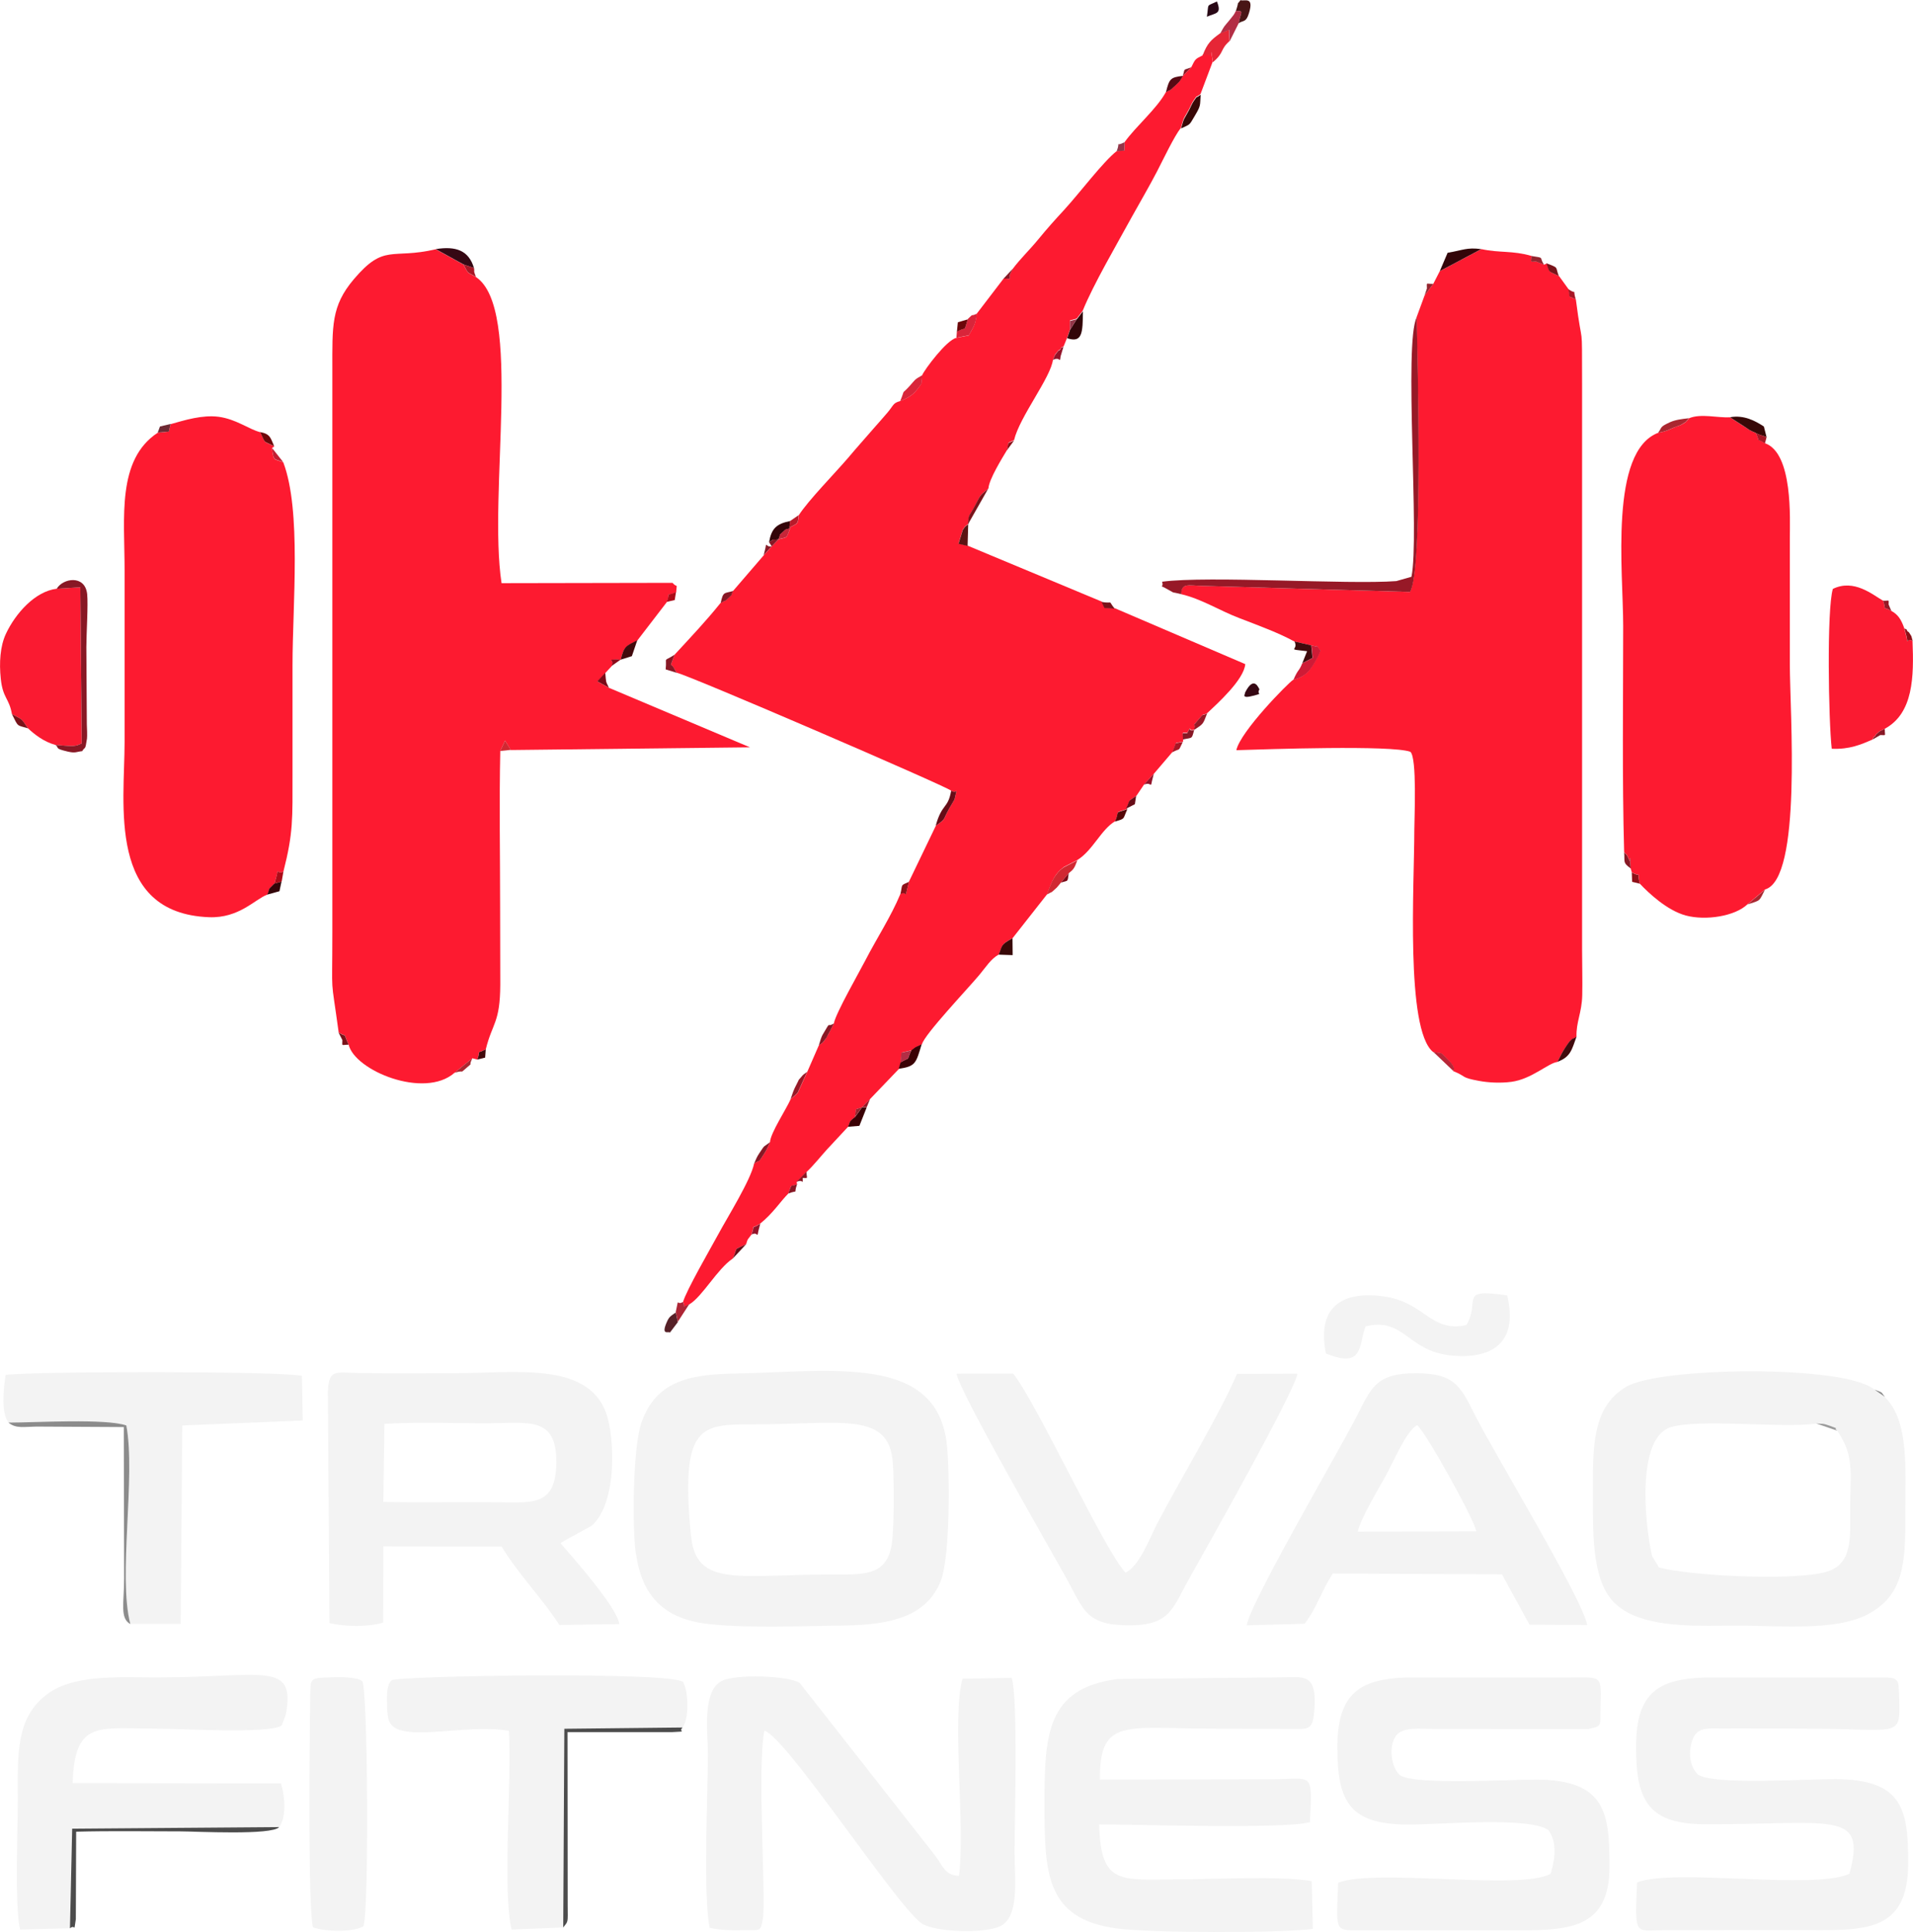 <?xml version="1.0" encoding="UTF-8"?>
<!DOCTYPE svg PUBLIC "-//W3C//DTD SVG 1.1//EN" "http://www.w3.org/Graphics/SVG/1.1/DTD/svg11.dtd">
<!-- Creator: CorelDRAW 2020 (64 Bit) -->
<svg xmlns="http://www.w3.org/2000/svg" xml:space="preserve" width="22.845mm" height="23.062mm" version="1.1" style="shape-rendering:geometricPrecision; text-rendering:geometricPrecision; image-rendering:optimizeQuality; fill-rule:evenodd; clip-rule:evenodd"
viewBox="0 0 120.07 121.21"
 xmlns:xlink="http://www.w3.org/1999/xlink"
 xmlns:xodm="http://www.corel.com/coreldraw/odm/2003">
 <defs>
  <style type="text/css">
   <![CDATA[
    .fil18 {fill:#290816}
    .fil5 {fill:#330509}
    .fil6 {fill:#360814}
    .fil7 {fill:#380807}
    .fil11 {fill:#3A0105}
    .fil14 {fill:#410A0D}
    .fil12 {fill:#481515}
    .fil37 {fill:#4C4C4C}
    .fil23 {fill:#540607}
    .fil39 {fill:#562027}
    .fil19 {fill:#580A14}
    .fil17 {fill:#5C1413}
    .fil15 {fill:#670C17}
    .fil22 {fill:#6C070A}
    .fil24 {fill:#6F2A34}
    .fil20 {fill:#79131A}
    .fil26 {fill:#7A0A17}
    .fil3 {fill:#881825}
    .fil35 {fill:#8A0B1A}
    .fil38 {fill:#8C8C8C}
    .fil28 {fill:#8E1018}
    .fil31 {fill:#931329}
    .fil33 {fill:#943548}
    .fil30 {fill:#95252F}
    .fil2 {fill:#971927}
    .fil41 {fill:#9B9B9B}
    .fil27 {fill:#A81726}
    .fil16 {fill:#AA2730}
    .fil25 {fill:#AC0B18}
    .fil40 {fill:#AD2535}
    .fil10 {fill:#B32E45}
    .fil21 {fill:#B82637}
    .fil32 {fill:#B91B2A}
    .fil34 {fill:#C21E34}
    .fil29 {fill:#C72538}
    .fil8 {fill:#CF1B36}
    .fil9 {fill:#D12832}
    .fil13 {fill:#D9253A}
    .fil4 {fill:#E62636}
    .fil36 {fill:#F3F3F3}
    .fil1 {fill:#FA1A31}
    .fil0 {fill:#FD1A30}
   ]]>
  </style>
 </defs>
 <g id="Camada_x0020_1">
  <g id="_2153682682048">
   <path class="fil0" d="M75.49 3.47c-0.49,0.25 -0.45,0.21 -0.72,0.75l-0.53 0.54c-0.25,0.4 -0.13,0.28 -0.47,0.6 -0.51,0.48 -0.21,0.18 -0.6,0.43 -0.58,1.05 -1.85,2.11 -2.58,3.12l-0.02 0.53 -0.48 0.04c-0.88,0.7 -2.26,2.55 -3.29,3.68 -0.61,0.66 -1.05,1.15 -1.65,1.88 -0.49,0.6 -1.07,1.15 -1.58,1.82l-0.19 0.38c0,0.37 0.07,0.23 -0.39,0.24l-1.69 2.21c-0.06,0.7 -0.26,0.91 -0.5,1.36l-0.78 0.15c-0.61,0.14 -1.98,1.97 -2.14,2.34l-0.05 0.53c-0.42,0.62 -0.61,0.8 -1.34,1.1 -0.44,0.11 -0.4,0.26 -0.78,0.71 -0.32,0.38 -0.5,0.57 -0.83,0.95 -0.65,0.75 -1.12,1.27 -1.64,1.89 -0.83,0.97 -2.5,2.67 -3.1,3.6 -0.06,0.63 -0.09,0.5 -0.59,0.79l0.05 0.03c-0.27,0.66 -0.11,0.54 -0.74,0.7l-0.42 0.44 -0.51 0.57 -1.92 2.23c-0.18,0.31 0.03,0.15 -0.29,0.44 -0.39,0.35 0.06,0 -0.5,0.32 -0.9,1.12 -1.8,2.07 -2.88,3.24l-0.23 0.62c0.19,0.14 0.22,0.31 0.36,0.51 0.69,0.12 16.88,7.1 17.23,7.4 0.37,0.24 0.4,-0.33 0.21,0.55 -0,0.01 -0.28,0.47 -0.32,0.55 -0.45,0.78 -0.16,0.62 -0.85,1.1l-1.69 3.51 -0.14 0.57c-0.09,0.49 -0.02,-0.03 -0.4,0.21 -0.58,1.4 -1.5,2.81 -2.18,4.13 -0.37,0.72 -1.89,3.37 -1.99,3.98 -0.11,0.2 -0.24,0.49 -0.36,0.7 -0.08,0.13 -0.1,0.18 -0.18,0.3 -0.29,0.37 -0.08,0.12 -0.41,0.39l-0.72 1.65 -0.59 1.3c-0.04,0.05 -0.09,0.1 -0.13,0.14l-0.32 0.27c-0.28,0.64 -1.27,2.13 -1.3,2.7 -0.13,0.27 -0.18,0.45 -0.36,0.72 -0.48,0.72 -0.18,0.3 -0.64,0.63 -0.2,1.02 -1.68,3.38 -2.25,4.44 -0.4,0.74 -2.03,3.56 -2.21,4.25 0.2,0.3 -0.16,0.36 0.4,0.14 0.82,-0.49 1.75,-2.22 2.72,-2.87 0.37,-0.79 -0.05,-0.47 0.84,-0.9 0.1,-0.38 0.14,-0.32 0.33,-0.6 0.29,-0.79 -0.15,-0.25 0.56,-0.7 0.78,-0.62 1.26,-1.38 1.75,-1.87 0.28,-0.73 0.08,-0.38 0.56,-0.59l-0.03 -0.14 0.63 -0.64c0.44,-0.41 0.87,-0.96 1.27,-1.4l1.33 -1.43c0.19,-0.35 -0.01,-0.26 0.44,-0.61l0.07 -0.49 0.37 -0.12 0.51 -0.53 1.81 -1.89 0.11 -0.4 0.06 -0.62 0.62 -0.14c0.41,-0.32 0.17,-0.12 0.65,-0.38 0.14,-0.6 2.91,-3.52 3.6,-4.35 0.45,-0.54 0.71,-0.99 1.22,-1.28 0.25,-0.6 0.12,-0.61 0.87,-1.03l2.17 -2.76c0.16,-0.45 0.33,-0.94 0.62,-1.3 0.13,-0.16 0.23,-0.25 0.44,-0.41l0.85 -0.44c0.96,-0.61 1.48,-1.91 2.35,-2.42 0.33,-0.74 -0.11,-0.48 0.78,-0.78l-0.07 -0.03c0.3,-0.63 0.01,-0.35 0.63,-0.79l0.48 -0.71 0.63 -0.69 1.16 -1.36 0.22 -0.56 0.44 -0.08 -0 -0.15c0,-0.48 -0.14,-0.4 0.26,-0.4 0.33,-0.57 -0.02,-0.06 0.44,-0.2 0.18,-0.64 -0.28,0.03 0.26,-0.63 0.42,-0.51 0.18,-0.18 0.57,-0.42 0.6,-0.57 2.29,-2.08 2.37,-3.06l-8.17 -3.5 -0.65 -0.04 -0.18 -0.38 -8.42 -3.51 -0.58 -0.14 0.27 -0.87c0.19,-0.28 0.18,-0.21 0.34,-0.36 0.06,-0.69 0.05,-0.43 0.41,-1.1 0.38,-0.71 0.26,-0.64 0.86,-1.12 0.03,-0.57 0.87,-1.92 1.17,-2.42l0.09 -0.46 0.35 -0.16c0.35,-1.47 2.32,-3.94 2.44,-5.05 0.22,-0.5 0.05,-0.19 0.34,-0.57 0.03,-0.04 0.13,-0.04 0.16,-0.14 0.03,-0.1 0.12,-0.08 0.17,-0.12l0.22 -0.54 0.18 -0.52 0 -0.57 0.42 -0.11 0.38 -0.5c0.68,-1.67 2.09,-4.07 3.08,-5.88 0.5,-0.9 1.08,-1.89 1.57,-2.83 0.41,-0.79 1.09,-2.23 1.51,-2.76 0.2,-0.75 0.18,-0.55 0.51,-1.17 0.12,-0.23 0.19,-0.42 0.3,-0.57 0.29,-0.4 0.03,-0.08 0.42,-0.38l0.77 -2.04 -0.1 -0.64c-0.28,0.53 0.16,0.03 -0.54,0.21z"/>
   <path class="fil0" d="M21.25 64.78c0.6,0.36 0.23,-0.12 0.63,0.75 0.36,1.64 4.76,3.45 6.65,1.78l1.12 -0.91 0.31 0.08c0.25,-0.7 -0.15,-0.29 0.53,-0.64 0.41,-1.66 0.9,-1.65 0.91,-4.06 0,-1.62 -0.01,-3.24 -0.01,-4.86 0,-3.25 -0.06,-6.59 0.01,-9.8l0.3 -0.65 0.36 0.59 15.01 -0.17 -8.84 -3.73 -0.73 -0.4 0.5 -0.54 0.38 -0.41c0.26,-0.46 -0.37,-0.37 0.29,-0.43l0.29 0.02c0.21,-0.86 0.31,-0.84 1.04,-1.21l1.86 -2.42c0.29,-0.78 -0.23,-0.25 0.58,-0.61 0.05,-0.66 0.09,-0.22 -0.23,-0.59l-10.73 0.02c-0.86,-5.66 1.36,-17.23 -1.61,-19.21 -0.6,-0.33 -0.45,-0.18 -0.78,-0.78l-1.74 -0.96c-2.79,0.65 -3.22,-0.39 -5.15,1.89 -1.42,1.68 -1.34,2.92 -1.34,5.67l-0 35.28c0,4.39 -0.13,2.44 0.4,6.32z"/>
   <path class="fil0" d="M90.37 17.01l-0.41 0.8 -0.55 0.74 -0.5 1.36c0.05,2.61 0.41,15.98 -0.42,17.23l-13.01 -0.38c-0.91,-0.02 -1.33,-0.2 -1.35,0.52 1.29,0.3 2.39,1.02 3.65,1.5 1.27,0.49 2.48,0.93 3.46,1.47l1.05 0.24c0.57,0.18 0.17,-0.19 0.58,0.33l-0.16 0.37c-0.47,0.89 -0.74,1.24 -1.55,1.47 -0.29,0.17 -3.32,3.25 -3.56,4.41 1.94,-0.06 9.73,-0.33 10.92,0.1 0.43,0.36 0.25,4.17 0.25,4.9 0,3.45 -0.56,12.5 1.17,13.93 0.7,0.17 0.35,-0.09 0.93,0.49 0.57,0.56 0.34,0.65 0.33,0.71 0.91,0.37 0.44,0.4 1.63,0.62 0.59,0.11 1.33,0.15 2.03,0.06 1.28,-0.17 2.33,-1.19 2.9,-1.25 0.23,-0.45 0.23,-0.5 0.47,-0.87 0.03,-0.05 0.24,-0.36 0.27,-0.39 0.31,-0.31 0.03,-0.06 0.45,-0.31 -0.03,-0.94 0.33,-1.49 0.36,-2.61 0.02,-0.94 -0.01,-1.93 -0.01,-2.87l-0 -35.5c-0.01,-4.24 0.04,-1.91 -0.39,-5.29l-0.38 -0.17 -0.07 -0.46 -0.6 -0.83c-0.71,-0.34 -0.54,-0.17 -0.78,-0.8l-0.16 0.08 -0.49 -0.2c-0.42,0 -0.3,0.1 -0.3,-0.35 -1.2,-0.35 -2,-0.18 -3.15,-0.43l-2.6 1.38z"/>
   <path class="fil0" d="M10.71 26.6l-0.11 0.48 -0.7 0.07c-2.58,1.7 -2.08,5.32 -2.08,8.61 0,3.6 0,7.2 0,10.8 0,3.89 -1.11,10.74 5.3,10.99 1.89,0.07 2.87,-1.12 3.66,-1.42 0.22,-0.44 -0.07,-0.19 0.45,-0.69l0.15 -0.56c0.08,-0.45 0.02,0.02 0.41,-0.2 0.62,-2.43 0.57,-3.3 0.57,-6.13 0,-2.28 0,-4.56 0,-6.83 0,-3.76 0.57,-9.69 -0.58,-12.71 -0.59,-0.25 -0.6,-0 -0.71,-0.9l0.15 -0.1c-0.75,-0.39 -0.51,-0.1 -0.88,-0.89 -0.71,-0.18 -1.51,-0.82 -2.62,-0.97 -1.02,-0.13 -2.13,0.21 -3,0.46z"/>
   <path class="fil0" d="M104.09 27.15c-3.1,1.16 -2.21,8.71 -2.21,12.13 0,4.73 -0.07,9.49 0.06,14.19 0.22,0.25 0.12,0.05 0.33,0.51 0.17,0.37 -0.05,-0.83 0.08,0.5l0.07 0.25c0.73,0.41 0.26,-0.22 0.5,0.71 0.54,0.58 1.71,1.68 2.88,2 1.26,0.34 3.1,0.05 3.88,-0.7l1.1 -0.93c2.34,-0.65 1.56,-11.12 1.56,-14.11 0,-2.65 0,-5.29 0,-7.94 0,-1.15 0.21,-5.33 -1.56,-5.95 -0.65,-0.41 -0.25,0.06 -0.57,-0.64 -0.48,-0.2 -0.39,-0.2 -0.77,-0.43l-0.87 -0.56c-0.75,0.05 -1.8,-0.25 -2.55,0.06 -0.28,0.29 -0.04,0.14 -0.46,0.39 -0.13,0.08 -0.32,0.12 -0.45,0.18 -0.42,0.17 -0.47,0.24 -1.01,0.34z"/>
   <path class="fil1" d="M117.52 46.41c0.04,-0.06 0.08,-0.22 0.11,-0.18 0.03,0.04 0.09,-0.13 0.13,-0.16 0.31,-0.26 0.06,-0.11 0.53,-0.34 1.81,-0.97 1.84,-3.29 1.75,-5.51 -0.37,-0.25 -0.3,0.29 -0.37,-0.22l-0.14 -0.56c-0.21,-0.6 -0.41,-0.88 -0.82,-1.11 -0.68,-0.37 -0.26,0.11 -0.52,-0.64 -0.65,-0.37 -1.82,-1.39 -3.15,-0.74 -0.39,1.29 -0.27,8.3 -0.07,10.03 1.13,0.05 1.85,-0.27 2.56,-0.58z"/>
   <path class="fil1" d="M0.75 44.81c0.65,0.36 0.52,0.18 1.01,0.89 0.39,0.37 1,0.85 1.72,1.04 0.19,0.01 0.87,0.08 1.03,0.07 0.39,-0.02 0.43,-0.1 0.62,-0.16l-0.09 -9.8 -1.48 0.09c-1.36,0.16 -2.59,1.55 -3.19,2.83 -0.36,0.77 -0.43,1.81 -0.32,2.83 0.13,1.22 0.52,1.19 0.7,2.21z"/>
   <path class="fil2" d="M74.14 37.28c0.02,-0.72 0.43,-0.54 1.35,-0.52l13.01 0.38c0.83,-1.25 0.47,-14.62 0.42,-17.23 -0.82,1.63 0.19,13.81 -0.33,16.28l-0.95 0.27c-3.01,0.23 -11.84,-0.35 -14.7,0.04 0.15,0.52 -0.38,0.06 0.44,0.53 0.41,0.23 0.09,0.08 0.76,0.25z"/>
   <path class="fil3" d="M3.56 36.94l1.48 -0.09 0.09 9.8c-0.19,0.06 -0.22,0.14 -0.62,0.16 -0.16,0.01 -0.84,-0.06 -1.03,-0.07 0.27,0.21 -0.1,0.21 0.78,0.42 0.49,0.11 0.52,0.01 0.9,-0.03 0.19,-0.33 0.18,0.02 0.3,-0.79 0.02,-0.14 -0,-0.71 -0.01,-0.89l-0.03 -4.85c0,-0.81 0.12,-2.68 0.05,-3.33 -0.14,-1.23 -1.53,-0.99 -1.91,-0.33z"/>
   <path class="fil4" d="M75.49 3.47c0.7,-0.18 0.26,0.32 0.54,-0.21l0.1 0.64c0.73,-0.61 0.43,-0.78 1.04,-1.32l-0.03 -0.72 -0.56 0.23c-0.57,0.42 -0.79,0.6 -1.09,1.37z"/>
   <path class="fil5" d="M90.37 17.01l2.6 -1.38c-0.91,-0.12 -1.15,0.07 -2.11,0.23l-0.49 1.15z"/>
   <path class="fil6" d="M29.09 16.59l0.66 0.23c-0.33,-1.12 -1.15,-1.39 -2.4,-1.19l1.74 0.96z"/>
   <path class="fil7" d="M110.21 27.18c0.29,0.14 0.39,0.13 0.67,0.25l-0.17 -0.67c-0.54,-0.35 -1.24,-0.74 -2.13,-0.58l0.87 0.56c0.37,0.24 0.29,0.23 0.77,0.43z"/>
   <path class="fil8" d="M81.74 41.61c-0.22,0.55 -0.25,0.33 -0.56,1.05 0.81,-0.23 1.08,-0.58 1.55,-1.47l0.16 -0.37c-0.41,-0.51 -0.02,-0.14 -0.58,-0.33l0.08 0.79 -0.64 0.33z"/>
   <path class="fil9" d="M65.72 56.12c0.49,-0.28 0.09,0.03 0.6,-0.42 0.03,-0.02 0.19,-0.23 0.26,-0.31l0.49 -0.59c0.32,-0.26 0.36,-0.31 0.55,-0.82l-0.85 0.44c-0.22,0.16 -0.32,0.25 -0.44,0.41 -0.29,0.35 -0.46,0.85 -0.62,1.3z"/>
   <path class="fil7" d="M74.13 8.06c0.61,-0.29 0.49,-0.17 0.86,-0.79 0.4,-0.67 0.32,-0.63 0.37,-1.33 -0.38,0.3 -0.13,-0.02 -0.42,0.38 -0.11,0.15 -0.18,0.34 -0.3,0.57 -0.33,0.63 -0.31,0.43 -0.51,1.17z"/>
   <path class="fil10" d="M76.59 2.1l0.56 -0.23 0.03 0.72 0.57 -1.14c0.13,-0.7 0.36,-0.77 -0.18,-0.77 -0.14,0.28 -0.11,0.22 -0.39,0.57 -0.39,0.48 -0.3,0.31 -0.59,0.85z"/>
   <path class="fil5" d="M67.58 20.03l-0.42 0.67 -0.18 0.52c0.95,0.32 0.98,-0.33 0.99,-1.69l-0.38 0.5z"/>
   <path class="fil11" d="M57.2 65.9c-0.36,0.77 0.02,0.35 -0.68,0.76l-0.11 0.4c1.07,-0.15 1.08,-0.36 1.44,-1.54 -0.48,0.25 -0.24,0.06 -0.65,0.38z"/>
   <path class="fil12" d="M77.57 0.68c0.54,0 0.31,0.06 0.18,0.77 0.3,-0.19 0.46,-0.03 0.64,-0.62 0.34,-1.09 -0.29,-0.73 -0.53,-0.82 -0.3,0.41 -0.03,-0.11 -0.29,0.68z"/>
   <path class="fil13" d="M60.74 20.03c-0.28,0.86 -0.02,0.42 -0.68,0.77l-0.03 0.39 0.78 -0.15c0.24,-0.45 0.44,-0.66 0.5,-1.36 -0.47,0.23 -0.12,-0.09 -0.57,0.34z"/>
   <path class="fil13" d="M56.5 25.17c0.72,-0.3 0.91,-0.48 1.34,-1.1l0.05 -0.53c-0.53,0.3 -0.42,0.26 -0.78,0.66 -0.62,0.68 -0.24,0.07 -0.61,0.97z"/>
   <path class="fil5" d="M48.27 34.02c0.4,-0.27 0.18,-0.11 0.59,-0.18 0.18,-0.35 -0.05,-0.17 0.26,-0.44 0.32,-0.28 -0,-0.08 0.48,-0.26l-0.05 -0.03 0.05 -0.42c-0.9,0.18 -1.18,0.5 -1.33,1.33z"/>
   <path class="fil14" d="M81.74 41.61l0.64 -0.33 -0.08 -0.79 -1.05 -0.24c0.29,0.59 -0.61,0.45 0.79,0.61l-0.3 0.75z"/>
   <path class="fil15" d="M58.74 51.81c0.69,-0.49 0.4,-0.32 0.85,-1.1 0.04,-0.07 0.32,-0.54 0.32,-0.55 0.19,-0.88 0.16,-0.3 -0.21,-0.55 -0.2,1.16 -0.58,0.78 -0.97,2.2z"/>
   <path class="fil16" d="M104.09 27.15c0.54,-0.1 0.59,-0.17 1.01,-0.34 0.14,-0.06 0.32,-0.1 0.45,-0.18 0.43,-0.26 0.18,-0.1 0.46,-0.39 -0.47,0.05 -0.85,0.1 -1.19,0.25 -0.67,0.31 -0.48,0.3 -0.74,0.65z"/>
   <path class="fil7" d="M62.68 59.9l0.88 0.03 -0.01 -1.06c-0.76,0.42 -0.62,0.43 -0.87,1.03z"/>
   <path class="fil11" d="M53.66 70.09c-0.45,0.35 -0.25,0.26 -0.44,0.61l0.72 -0.06 0.46 -1.16 -0.3 0.01 -0.44 0.61z"/>
   <path class="fil14" d="M38.96 41.39l0.7 -0.22 0.34 -1c-0.73,0.38 -0.82,0.35 -1.04,1.21z"/>
   <path class="fil14" d="M97.76 66.62c0.84,-0.31 0.9,-0.79 1.19,-1.57 -0.42,0.25 -0.14,0 -0.45,0.31 -0.03,0.03 -0.24,0.34 -0.27,0.39 -0.24,0.38 -0.24,0.42 -0.47,0.87z"/>
   <path class="fil6" d="M79.05 43.25c-0.04,-0.03 -0.33,-0.94 -0.91,0.22 0.06,0.04 -0.34,0.42 0.58,0.17 0.6,-0.16 0.12,-0.04 0.33,-0.39z"/>
   <path class="fil17" d="M60.73 34.26l0.04 -1.37c-0.16,0.15 -0.16,0.08 -0.34,0.36l-0.27 0.87 0.58 0.14z"/>
   <path class="fil18" d="M75.75 1.05c0.57,-0.25 0.95,-0.16 0.63,-0.96 -0.7,0.35 -0.49,0.06 -0.63,0.96z"/>
   <path class="fil19" d="M73.18 5.79c0.39,-0.25 0.08,0.05 0.6,-0.43 0.34,-0.32 0.22,-0.2 0.47,-0.6 -0.79,0.09 -0.86,0.18 -1.07,1.03z"/>
   <path class="fil20" d="M60.76 32.89l1.26 -2.22c-0.6,0.48 -0.47,0.41 -0.86,1.12 -0.36,0.67 -0.35,0.41 -0.41,1.1z"/>
   <path class="fil2" d="M49.62 68.96l0.32 -0.27c0.04,-0.04 0.09,-0.09 0.13,-0.14l0.59 -1.3c-0.22,0.18 -0.19,0.1 -0.41,0.37 -0.21,0.25 -0.02,-0.03 -0.25,0.41 -0.2,0.38 -0.23,0.5 -0.38,0.93z"/>
   <path class="fil21" d="M91.21 67.19c0.01,-0.06 0.24,-0.15 -0.33,-0.71 -0.59,-0.58 -0.23,-0.32 -0.93,-0.49l1.26 1.2z"/>
   <path class="fil5" d="M16.78 56.13l0.76 -0.21 0.13 -0.61 -0.45 0.13c-0.52,0.5 -0.23,0.25 -0.45,0.69z"/>
   <path class="fil3" d="M42.47 42.21c-0.14,-0.2 -0.16,-0.37 -0.36,-0.51l0.23 -0.62c-0.76,0.49 -0.47,0.06 -0.56,0.92l0.68 0.21z"/>
   <path class="fil3" d="M51.39 65.6c0.33,-0.27 0.12,-0.02 0.41,-0.39 0.09,-0.11 0.11,-0.17 0.18,-0.3 0.12,-0.2 0.25,-0.49 0.36,-0.7 -0.49,0.32 -0.14,-0.25 -0.67,0.65 -0.15,0.24 -0.18,0.45 -0.28,0.74z"/>
   <path class="fil3" d="M47.33 73.01c0.46,-0.33 0.17,0.09 0.64,-0.63 0.18,-0.27 0.23,-0.45 0.36,-0.72 -0.46,0.37 -0.27,0.1 -0.66,0.68 -0.19,0.28 -0.21,0.39 -0.34,0.67z"/>
   <path class="fil2" d="M74.94 45.8c0.61,-0.39 0.56,-0.35 0.83,-1.05 -0.39,0.24 -0.15,-0.09 -0.57,0.42 -0.54,0.66 -0.07,-0.01 -0.26,0.63z"/>
   <path class="fil22" d="M17.21 28c-0.23,-0.52 -0.24,-0.77 -0.88,-0.89 0.37,0.79 0.14,0.5 0.88,0.89z"/>
   <path class="fil22" d="M60.06 20.81c0.66,-0.36 0.4,0.09 0.68,-0.77l-0.62 0.18 -0.06 0.6z"/>
   <path class="fil20" d="M1.76 45.7c-0.48,-0.71 -0.36,-0.53 -1.01,-0.89 0.42,0.84 0.29,0.67 1.01,0.89z"/>
   <path class="fil23" d="M69.98 51.55c0.68,-0.21 0.47,-0.11 0.78,-0.78 -0.89,0.3 -0.45,0.04 -0.78,0.78z"/>
   <polygon class="fil24" points="9.9,27.14 10.6,27.08 10.71,26.6 10.04,26.76 "/>
   <path class="fil10" d="M56.52 66.67c0.71,-0.42 0.32,0 0.68,-0.76l-0.62 0.14 -0.06 0.62z"/>
   <path class="fil3" d="M74.24 46.4c0.61,-0.14 0.55,0.01 0.71,-0.59 -0.46,0.13 -0.12,-0.37 -0.44,0.2 -0.4,0 -0.26,-0.08 -0.26,0.4z"/>
   <path class="fil20" d="M97.84 17.32c-0.24,-0.61 0.04,-0.49 -0.78,-0.8 0.23,0.63 0.06,0.45 0.78,0.8z"/>
   <path class="fil3" d="M45.23 37.84c0.56,-0.32 0.11,0.03 0.5,-0.32 0.32,-0.29 0.11,-0.13 0.29,-0.44 -0.57,0.17 -0.63,0.01 -0.79,0.77z"/>
   <path class="fil25" d="M17.23 55.44l0.45 -0.13 0.11 -0.63c-0.39,0.22 -0.33,-0.26 -0.41,0.2l-0.15 0.56z"/>
   <path class="fil26" d="M38.22 43.15c-0.22,-0.44 -0.17,-0.31 -0.23,-0.94l-0.5 0.54 0.73 0.4z"/>
   <path class="fil27" d="M29.87 17.37c-0.18,-0.47 -0.07,-0.26 -0.12,-0.55l-0.66 -0.23c0.33,0.61 0.18,0.45 0.78,0.78z"/>
   <path class="fil28" d="M102.92 55.45c-0.24,-0.93 0.22,-0.31 -0.5,-0.71l0.02 0.59 0.49 0.12z"/>
   <path class="fil28" d="M56.51 56.11c0.38,-0.24 0.31,0.28 0.4,-0.21l0.14 -0.57c-0.56,0.26 -0.38,0.1 -0.54,0.79z"/>
   <path class="fil16" d="M28.53 67.31c0.74,-0.22 0.23,0.13 0.8,-0.35 0.39,-0.33 0.04,-0.01 0.32,-0.56l-1.12 0.91z"/>
   <path class="fil29" d="M48.86 33.83c0.63,-0.15 0.48,-0.04 0.74,-0.7 -0.49,0.18 -0.16,-0.01 -0.48,0.26 -0.31,0.26 -0.08,0.08 -0.26,0.44z"/>
   <path class="fil30" d="M96.91 16.61c-0.33,-0.51 0.08,-0.41 -0.79,-0.55 0,0.45 -0.12,0.35 0.3,0.35l0.49 0.2z"/>
   <path class="fil31" d="M66.08 22.59c0.5,-0.27 0.42,0.29 0.49,-0.24l0.18 -0.59c-0.06,0.04 -0.15,0.02 -0.17,0.12 -0.03,0.1 -0.13,0.1 -0.16,0.14 -0.29,0.38 -0.11,0.07 -0.34,0.57z"/>
   <path class="fil32" d="M49.59 32.69l-0.05 0.42c0.5,-0.29 0.54,-0.17 0.59,-0.79l-0.55 0.38z"/>
   <path class="fil20" d="M69.97 38.2c-0.49,-0.61 -0,-0.3 -0.83,-0.43l0.18 0.38 0.65 0.04z"/>
   <path class="fil25" d="M41.86 37.76l0.49 -0.11 0.08 -0.5c-0.8,0.36 -0.28,-0.17 -0.58,0.61z"/>
   <path class="fil16" d="M109.68 56.75c0.87,-0.28 0.71,-0.18 1.1,-0.93l-1.1 0.93z"/>
   <path class="fil3" d="M102.35 54.49c-0.13,-1.33 0.09,-0.13 -0.08,-0.5 -0.21,-0.46 -0.11,-0.26 -0.33,-0.51 0.05,0.63 -0.1,0.63 0.41,1.01z"/>
   <path class="fil15" d="M70.68 50.74l0.55 -0.28 0.08 -0.52c-0.62,0.44 -0.33,0.17 -0.63,0.79z"/>
   <polygon class="fil9" points="31.4,47.12 32.06,47.05 31.7,46.47 "/>
   <path class="fil14" d="M29.96 66.48l0.49 -0.12 0.04 -0.52c-0.68,0.35 -0.27,-0.06 -0.53,0.64z"/>
   <path class="fil27" d="M110.78 27.81l0.1 -0.38c-0.28,-0.12 -0.38,-0.12 -0.67,-0.25 0.32,0.7 -0.08,0.23 0.57,0.64z"/>
   <path class="fil20" d="M21.88 65.54c-0.4,-0.87 -0.03,-0.39 -0.63,-0.75l0.24 0.47c0,0.42 -0.09,0.29 0.39,0.29z"/>
   <path class="fil33" d="M70.09 9.49l0.48 -0.04 0.02 -0.53c-0.71,0.36 -0.21,-0.21 -0.5,0.57z"/>
   <path class="fil27" d="M73.58 47.2c0.57,-0.3 0.33,0.01 0.66,-0.65l-0.44 0.08 -0.22 0.56z"/>
   <path class="fil34" d="M17.78 29l-0.71 -0.9c0.11,0.89 0.12,0.65 0.71,0.9z"/>
   <path class="fil3" d="M117.52 46.41l0.5 -0.29c0.41,0 0.27,0.09 0.28,-0.39 -0.47,0.23 -0.22,0.08 -0.53,0.34 -0.04,0.03 -0.1,0.2 -0.13,0.16 -0.03,-0.04 -0.07,0.12 -0.11,0.18z"/>
   <path class="fil28" d="M120.05 40.22c-0.13,-0.46 -0.02,-0.19 -0.23,-0.54 -0.02,-0.04 -0.11,-0.04 -0.13,-0.13 -0.02,-0.09 -0.1,-0.08 -0.15,-0.11l0.14 0.56c0.07,0.51 0,-0.03 0.37,0.22z"/>
   <path class="fil2" d="M118.71 38.33l-0.17 -0.4c0,-0.35 0.07,-0.22 -0.35,-0.24 0.26,0.74 -0.15,0.27 0.52,0.64z"/>
   <path class="fil27" d="M98.9 18.78c-0.23,-0.77 0.16,-0.23 -0.46,-0.63l0.07 0.46 0.38 0.17z"/>
   <path class="fil31" d="M71.79 49.24c0.49,-0.22 0.42,0.26 0.51,-0.22l0.12 -0.47 -0.63 0.69z"/>
   <path class="fil30" d="M89.41 18.55l0.55 -0.74c-0.49,0.01 -0.4,-0.13 -0.4,0.29l-0.15 0.45z"/>
   <polygon class="fil33" points="67.16,20.7 67.58,20.03 67.16,20.14 "/>
   <path class="fil3" d="M48.27 34.02l0.17 0.26 0.42 -0.44c-0.4,0.07 -0.19,-0.09 -0.59,0.18z"/>
   <path class="fil3" d="M47.93 34.84l0.51 -0.57c-0.38,0.11 -0.32,-0.34 -0.4,0.13l-0.11 0.44z"/>
   <path class="fil35" d="M38.37 41.8l0.58 -0.41 -0.29 -0.02c-0.66,0.06 -0.03,-0.03 -0.29,0.43z"/>
   <path class="fil3" d="M62.99 17.48c0.46,-0.01 0.39,0.13 0.39,-0.24l0.19 -0.38 -0.58 0.62z"/>
   <path class="fil26" d="M66.59 55.38c0.49,-0.16 0.4,-0 0.49,-0.59l-0.49 0.59z"/>
   <polygon class="fil30" points="53.66,70.09 54.1,69.48 53.73,69.6 "/>
   <polygon class="fil2" points="54.1,69.48 54.4,69.47 54.61,68.96 "/>
   <path class="fil3" d="M74.24 4.76l0.53 -0.54c-0.55,0.23 -0.37,0.01 -0.53,0.54z"/>
   <polygon class="fil28" points="63.2,28.25 63.65,27.64 63.29,27.8 "/>
   <g>
    <path class="fil36" d="M43.37 96.39c-0.68,-7.02 0.6,-7.02 3.9,-7.02 5.53,-0 8.53,-0.85 8.77,2.41 0.08,1.08 0.1,4.43 -0.11,5.34 -0.41,1.79 -1.79,1.67 -3.8,1.67 -5.61,-0 -8.44,0.85 -8.75,-2.39zm-3.45 1.1c0.35,2.56 1.68,4.01 4.27,4.37 2.37,0.33 6.31,0.16 8.8,0.13 2.88,-0.04 5.19,-0.54 6.07,-2.83 0.57,-1.48 0.56,-6.72 0.37,-8.5 -0.59,-5.74 -7.23,-4.59 -13.28,-4.48 -3.08,0.05 -4.97,0.58 -5.87,3.02 -0.56,1.5 -0.61,6.57 -0.37,8.3z"/>
    <path class="fil36" d="M113.98 89.32c0.46,0.06 0.31,-0.04 0.87,0.15 0.78,0.27 0.12,0.07 0.47,0.31 1.09,1.59 0.8,2.58 0.81,4.85 0,1.93 0.16,3.57 -1.59,4.02 -2.09,0.54 -8.45,0.23 -10.41,-0.3l-0.43 -0.7c-0.51,-2.18 -0.95,-7.4 1.13,-8.09 1.73,-0.57 6.94,0.06 9.14,-0.23zm4.32 -1.67l-0.66 -0.46c-1.82,-1.57 -13.46,-1.44 -15.58,-0.17 -2.13,1.27 -2.09,3.73 -2.08,6.73 0,2.71 -0.07,5.68 1.57,7.02 1.77,1.44 5.01,1.23 7.68,1.23 2.41,0 5.97,0.35 7.98,-0.7 2.31,-1.21 2.39,-3.23 2.38,-6.44 -0.01,-2.53 0.26,-5.72 -1.29,-7.2z"/>
    <path class="fil36" d="M44.54 120.96c0.67,0.15 1.4,0.17 2.1,0.15 1.07,-0.03 1.09,0.16 1.24,-0.7 0.21,-1.27 -0.37,-9.54 0.1,-11.82 1.36,0.38 8.22,10.9 9.85,12.08 0.79,0.57 3.91,0.66 4.91,0.21 1.28,-0.57 0.94,-3.03 0.94,-4.65 -0,-1.93 0.23,-9.64 -0.18,-10.95l-3.09 0.05c-0.68,2.44 0.18,9.27 -0.22,12.37 -0.89,-0.04 -1.01,-0.62 -1.47,-1.24l-8.53 -10.87c-0.74,-0.46 -4.02,-0.56 -4.87,-0.13 -1.28,0.64 -0.89,3.24 -0.89,4.59 0,2.49 -0.31,8.86 0.11,10.9z"/>
    <path class="fil36" d="M69.04 111.66c-0.06,-3.91 1.7,-3.2 6.9,-3.2 1.7,0 3.4,0.02 5.09,0.02 0.96,-0 1.32,0.1 1.43,-0.84 0.32,-2.69 -0.67,-2.39 -1.66,-2.4l-10.66 0.11c-4.44,0.58 -4.58,3.47 -4.58,7.8 -0,4.4 0.07,7.23 4.51,7.85 2.01,0.28 10.22,0.3 12.33,0.03l-0.07 -3c-1.98,-0.34 -6.17,-0.11 -8.39,-0.11 -3.57,0 -4.86,0.43 -4.95,-3.45 2.41,0 11.54,0.31 13.23,-0.14 0.16,-3.22 0.19,-2.71 -2.33,-2.69l-10.87 0.02z"/>
    <path class="fil36" d="M24.12 89.34c2.13,-0.13 4.47,-0.03 6.62,-0.04 2.44,-0.01 4.2,-0.44 4.18,2.46 -0.03,2.88 -1.58,2.5 -4.18,2.49 -2.22,-0.01 -4.46,0.02 -6.68,-0.01l0.07 -4.9zm11.06 7.49c0.04,-0.04 0.1,-0.08 0.12,-0.09l1.84 -1.01c1.64,-1.48 1.43,-5.62 0.9,-7.08 -1.18,-3.25 -5.81,-2.49 -9.5,-2.49 -1.99,0 -3.97,0.02 -5.96,-0.01 -1.54,-0.02 -1.94,-0.29 -2,1.17l0.1 14.52c1.01,0.23 2.34,0.26 3.37,-0.03l0.01 -4.78 7.43 0.01c0.96,1.63 2.57,3.28 3.62,4.92l3.76 -0.06c-0.13,-1.05 -3.02,-4.3 -3.69,-5.07z"/>
    <path class="fil36" d="M106.62 111.38c-0.53,-0.46 -0.68,-1.3 -0.42,-2.14 0.28,-0.91 1.01,-0.79 1.92,-0.79 1.69,-0.01 3.39,0.01 5.08,0.01 6.12,0 6.08,0.68 6,-1.95 -0.04,-1.15 0.03,-1.26 -1.14,-1.26l-10.58 0c-3.41,0 -4.79,0.92 -4.79,4.36 -0.01,3.42 0.81,4.85 4.35,4.85 8.01,0.02 10.14,-0.93 9.04,3.11 -2.28,1.04 -10.94,-0.37 -13.33,0.54 -0.14,3.4 -0.16,3.02 1.63,3l8.39 -0.01c4.03,0 7,0.36 7,-4.22 0,-3.41 -0.38,-5.22 -4.57,-5.25 -1.67,-0.01 -7.56,0.38 -8.57,-0.26z"/>
    <path class="fil36" d="M99.74 108.47c0.87,-0.16 0.68,-0.25 0.71,-1.26 0.07,-2.13 0.11,-1.96 -1.8,-1.96l-9.92 0c-3.4,0 -4.78,0.98 -4.79,4.37 0,3.45 0.78,4.82 4.34,4.86 1.97,0.02 7.73,-0.53 8.92,0.36 0.52,0.77 0.43,1.74 0.12,2.73 -1.91,1.07 -10.91,-0.36 -13.33,0.56 -0.11,2.98 -0.25,2.99 1.21,2.99l10.14 -0c3.25,0 5.68,-0.19 5.68,-3.99 -0,-3.36 -0.22,-5.44 -4.57,-5.47 -1.63,-0.01 -7.64,0.36 -8.57,-0.27 -0.58,-0.49 -0.72,-1.79 -0.29,-2.44 0.43,-0.64 1.56,-0.47 2.46,-0.47l9.69 0.01z"/>
    <path class="fil36" d="M88.95 89.42c0.56,0.48 3.55,5.84 3.71,6.66l-7.44 0.02c0.19,-0.84 1.29,-2.66 1.74,-3.47 0.49,-0.87 1.27,-2.8 1.98,-3.21zm-7.06 12.46c0.83,-1.12 1,-1.96 1.76,-3.15l10.62 0.05 1.73 3.16 3.62 0.02c-0.24,-1.53 -5.62,-10.42 -6.97,-13.03 -0.91,-1.75 -1.17,-2.75 -3.7,-2.77 -2.65,-0.02 -2.89,0.96 -3.86,2.83 -1.3,2.49 -6.65,11.64 -6.84,12.99l3.64 -0.1z"/>
    <path class="fil36" d="M4.39 120.99l0.14 -6.25 12.99 -0.1c0.45,-0.58 0.38,-1.87 0.12,-2.74l-13.08 -0.02c0.13,-3.97 1.59,-3.42 5.23,-3.42 1.56,-0 6.94,0.34 7.88,-0.18l0.26 -0.66c0.66,-3.46 -1.38,-2.37 -8.14,-2.37 -2.39,0 -5.28,-0.22 -6.96,1.15 -1.83,1.48 -1.72,3.67 -1.71,6.53 0,1.77 -0.21,6.67 0.14,8.14l3.14 -0.08z"/>
    <path class="fil36" d="M60.04 86.2c0.19,1.15 5.91,11.05 6.96,12.95 1.02,1.86 1.17,2.83 3.87,2.83 2.61,0 2.72,-1.08 3.77,-2.93 1.15,-2.04 6.71,-11.91 6.79,-12.86l-3.79 0.01c-1.06,2.51 -3.64,6.76 -5.05,9.48 -0.45,0.87 -1.07,2.58 -1.94,2.99 -1.23,-1.18 -5.53,-10.56 -7.06,-12.49l-3.55 0.01z"/>
    <path class="fil36" d="M35.34 120.95l0.07 -12.49 7.42 -0.08c0.37,-0.43 0.36,-1.58 0.24,-2.28l-0.1 -0.36c-0.01,-0.04 -0.06,-0.07 -0.07,-0.16 -0.08,-0.73 -17.98,-0.44 -18.32,-0.15 -0.3,0.26 -0.31,0.91 -0.29,1.54 0,0.23 0.03,0.61 0.08,0.84 0.33,1.75 4.71,0.28 7.57,0.79 0.2,3.03 -0.42,10.04 0.17,12.47l3.22 -0.13z"/>
    <path class="fil36" d="M0.53 89.26c1.65,0 6.12,-0.27 7.4,0.18 0.6,3.2 -0.53,9.49 0.25,12.45l3.16 -0 0.1 -12.45 7.56 -0.31 -0.05 -2.8c-1.13,-0.31 -17.02,-0.3 -18.6,-0.06 -0.14,0.9 -0.29,2.41 0.19,2.99z"/>
    <path class="fil36" d="M22.74 105.48c-0.42,-0.28 -1.45,-0.26 -2.17,-0.23 -1.15,0.04 -1.08,0.09 -1.1,1.26 -0.04,2.42 -0.15,13.51 0.18,14.42 0.73,0.28 2.51,0.32 3.16,-0.06 0.36,-0.93 0.28,-14.83 -0.07,-15.38z"/>
    <path class="fil36" d="M83.21 84.92c2.4,0.98 2.05,-0.5 2.5,-1.7 2.47,-0.59 2.61,1.6 5.47,1.84 2.64,0.22 4.1,-0.95 3.42,-3.78 -3.14,-0.47 -1.64,0.32 -2.56,1.86 -2.28,0.5 -2.58,-1.47 -5.28,-1.81 -2.7,-0.34 -4.1,0.83 -3.54,3.6z"/>
    <path class="fil37" d="M35.34 120.95c0.33,-0.43 0.3,-0.24 0.29,-1.41l-0.01 -10.86 6.58 -0c1.05,-0.06 0.33,0.02 0.64,-0.29l-7.42 0.08 -0.07 12.49z"/>
    <path class="fil38" d="M8.18 101.89c-0.78,-2.96 0.35,-9.25 -0.25,-12.45 -1.28,-0.45 -5.75,-0.18 -7.4,-0.18 0.47,0.39 0.96,0.26 1.76,0.25l5.48 0.03 0.02 9.5c-0,1.55 -0.28,2.49 0.39,2.86z"/>
    <path class="fil37" d="M4.39 120.99c0.38,-0.3 0.22,0.38 0.37,-0.57l0.02 -5.49c2.16,-0.06 4.38,-0.02 6.55,-0.02 0.94,0 5.75,0.26 6.19,-0.27l-12.99 0.1 -0.14 6.25z"/>
    <path class="fil39" d="M42.54 82.95l-0.12 -0.6c-0.22,0.16 -0.39,0.22 -0.53,0.52 -0.45,0.97 0.07,0.65 0.16,0.74l0.5 -0.66z"/>
    <path class="fil40" d="M42.42 82.34l0.12 0.6 0.72 -1.11c-0.56,0.22 -0.19,0.16 -0.4,-0.14 -0.44,0.27 -0.22,-0.42 -0.45,0.65z"/>
    <path class="fil31" d="M47.16 77.47c0.42,-0.24 0.35,0.29 0.44,-0.23l0.12 -0.46c-0.7,0.45 -0.26,-0.09 -0.56,0.7z"/>
    <path class="fil3" d="M49.47 74.89c0.72,-0.28 0.3,0.13 0.56,-0.59 -0.48,0.22 -0.27,-0.14 -0.56,0.59z"/>
    <path class="fil15" d="M45.99 78.97l0.84 -0.9c-0.89,0.43 -0.47,0.11 -0.84,0.9z"/>
    <path class="fil41" d="M115.32 89.77c-0.35,-0.24 0.31,-0.03 -0.47,-0.31 -0.55,-0.19 -0.4,-0.09 -0.87,-0.15l1.34 0.46z"/>
    <path class="fil3" d="M50 74.16c0.45,-0.22 0.38,0.26 0.38,-0.25 0.38,0 0.25,0.08 0.24,-0.39l-0.63 0.64z"/>
    <path class="fil38" d="M118.31 87.65c-0.28,-0.34 -0.07,-0.24 -0.66,-0.46l0.66 0.46z"/>
    <polygon class="fil38" points="104.13,98.35 103.7,97.64 "/>
   </g>
  </g>
 </g>
</svg>
